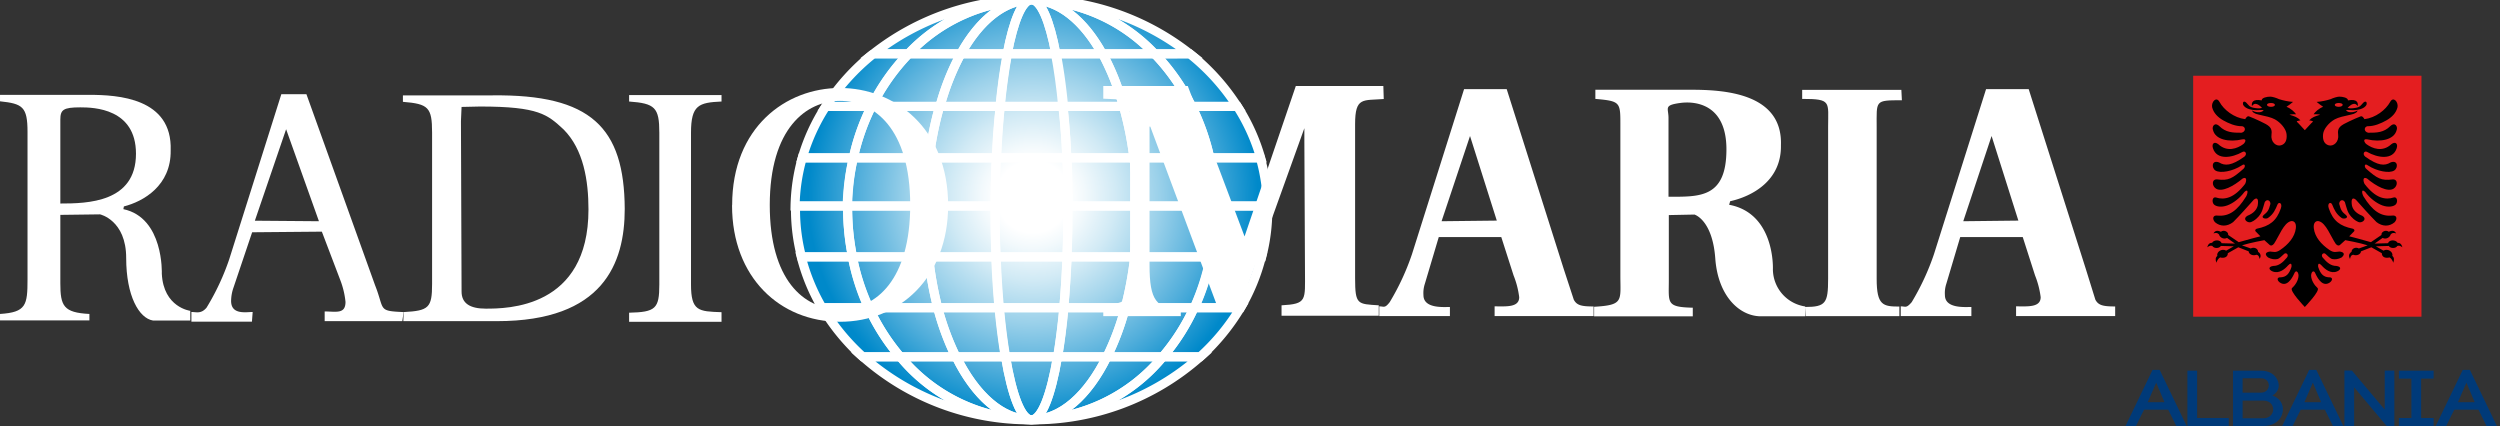 <svg data-name="Layer 1" version="1.1" viewBox="0 0 1066.7 181.94" xmlns="http://www.w3.org/2000/svg">
 <rect x="0" y="0" width="1066.7" height="181.94" fill="#333333" stroke="none"/>
 <defs>
  <style>.cls-1,.cls-5{fill:none;}.cls-2{clip-path:url(#e);}.cls-3{fill:url(#d);}.cls-4{clip-path:url(#f);}.cls-5{stroke:#fff;stroke-width:0.87px;}.cls-6{fill:#fff;}.cls-7{fill:#0081c8;}</style>
  <clipPath id="e" transform="translate(.01 -.66)">
   <path class="cls-1" d="m76.28 21.33c0 11.13 10.15 20.15 22.68 20.15s22.68-9 22.68-20.15-10.16-20.16-22.64-20.16-22.68 9-22.68 20.16" fill="none"/>
  </clipPath>
  <radialGradient id="d" cx="189.13" cy="834.83" r=".95" gradientTransform="matrix(22.7,0,0,-22.7,-4194.1,18970)" gradientUnits="userSpaceOnUse">
   <stop stop-color="#fff" offset="0"/>
   <stop stop-color="#fff" offset=".16"/>
   <stop stop-color="#f2f9fc" offset=".23"/>
   <stop stop-color="#d1eaf5" offset=".37"/>
   <stop stop-color="#9bd1ea" offset=".56"/>
   <stop stop-color="#51aedb" offset=".78"/>
   <stop stop-color="#0089ca" offset="1"/>
  </radialGradient>
  <clipPath id="f" transform="translate(.01 -.66)">
   <rect class="cls-1" x="-.01" y=".46" width="203.02" height="41.58" fill="none"/>
  </clipPath>
 </defs>
 <g transform="matrix(1.333 0 0 1.333 16.317 62.24)">
  <g class="cls-2" transform="matrix(3.335,0,0,3.335,-12.271,-48.214)" clip-path="url(#e)">
   <rect class="cls-3" x="76.29" y=".51" width="45.36" height="40.31" fill="url(#d)"/>
  </g>
  <g class="cls-4" transform="matrix(3.335,0,0,3.335,-12.271,-48.214)" clip-path="url(#f)">
   <g fill="none" stroke="#fff" stroke-width=".87px">
    <path class="cls-5" transform="translate(.01 -.66)" d="m81.35 21.25v-0.36h-5v0.36a18.08 18.08 0 0 0 0.58 4.52h4.9a23.13 23.13 0 0 1-0.48-4.52z"/>
    <path class="cls-5" transform="translate(.01 -.66)" d="m81.9 16.27h-4.9a18 18 0 0 0-0.69 4.62h5a22.3 22.3 0 0 1 0.59-4.62z"/>
    <path class="cls-5" transform="translate(.01 -.66)" d="m81.81 25.77h-4.91a18.83 18.83 0 0 0 2 4.88h4.45a21.38 21.38 0 0 1-1.54-4.88z"/>
    <path class="cls-5" transform="translate(.01 -.66)" d="m83.39 30.65h-4.45a20.45 20.45 0 0 0 3.87 4.71h3.59a20.3 20.3 0 0 1-3.01-4.71z"/>
    <path class="cls-5" transform="translate(.01 -.66)" d="m99 1.1a24.25 24.25 0 0 0-15.18 5.18h3.37a16.44 16.44 0 0 1 11.81-5.18z"/>
    <path class="cls-5" transform="translate(.01 -.66)" d="m114.19 6.28a24.22 24.22 0 0 0-15.19-5.18 16.44 16.44 0 0 1 11.82 5.19z"/>
    <path class="cls-5" transform="translate(.01 -.66)" d="m86.41 35.36h-3.59a24.08 24.08 0 0 0 16.18 6.05 16.6 16.6 0 0 1-12.59-6.05z"/>
    <path class="cls-5" transform="translate(.01 -.66)" d="m83.64 11.33h-4.38a18.5 18.5 0 0 0-2.26 4.94h4.9a21.17 21.17 0 0 1 1.74-4.94z"/>
    <path class="cls-5" transform="translate(.01 -.66)" d="m87.19 6.28h-3.37a20.8 20.8 0 0 0-4.56 5.05h4.38a20 20 0 0 1 3.55-5.05z"/>
    <path class="cls-5" transform="translate(.01 -.66)" d="m114.37 11.33h4.38a20.77 20.77 0 0 0-4.56-5.05h-3.36a20 20 0 0 1 3.54 5.05z"/>
    <path class="cls-5" transform="translate(.01 -.66)" d="m114.62 30.65h4.45a18.6 18.6 0 0 0 2-4.88h-4.9a21.64 21.64 0 0 1-1.55 4.88z"/>
    <path class="cls-5" transform="translate(.01 -.66)" d="m99 41.41a24.09 24.09 0 0 0 16.19-6.05h-3.59a16.59 16.59 0 0 1-12.6 6.05z"/>
    <path class="cls-5" transform="translate(.01 -.66)" d="m116.65 21.25a22.56 22.56 0 0 1-0.45 4.52h4.9a17.89 17.89 0 0 0 0.58-4.52v-0.36h-5c-0.03 0.11-0.03 0.24-0.03 0.36z"/>
    <path class="cls-5" transform="translate(.01 -.66)" d="m116.65 20.89h5a18.13 18.13 0 0 0-0.69-4.63h-4.87a23 23 0 0 1 0.56 4.63z"/>
    <path class="cls-5" transform="translate(.01 -.66)" d="m111.6 35.36h3.59a20.45 20.45 0 0 0 3.87-4.71h-4.45a20.06 20.06 0 0 1-3.01 4.71z"/>
    <path class="cls-5" transform="translate(.01 -.66)" d="m114.37 11.33a21.79 21.79 0 0 1 1.74 4.94h4.89a18.61 18.61 0 0 0-2.24-4.94z"/>
    <path class="cls-5" transform="translate(.01 -.66)" d="m83.39 30.65a20.3 20.3 0 0 0 3 4.71h5.36a25.42 25.42 0 0 1-1.75-4.71z"/>
    <path class="cls-5" transform="translate(.01 -.66)" d="m110.82 6.28h-5a23.79 23.79 0 0 1 2 5.05h6.54a20 20 0 0 0-3.54-5.05z"/>
    <path class="cls-5" transform="translate(.01 -.66)" d="m109.14 20.89h7.51a23 23 0 0 0-0.54-4.63h-7.28a37.45 37.45 0 0 1 0.31 4.63z"/>
    <path class="cls-5" transform="translate(.01 -.66)" d="m108.83 16.27h7.29a21.75 21.75 0 0 0-1.74-4.94h-6.54a33.16 33.16 0 0 1 0.99 4.94z"/>
    <path class="cls-5" transform="translate(.01 -.66)" d="m92.22 6.28h-5a20 20 0 0 0-3.55 5.05h6.54a23.7 23.7 0 0 1 2.01-5.05z"/>
    <path class="cls-5" transform="translate(.01 -.66)" d="m108 30.65h6.64a21.64 21.64 0 0 0 1.58-4.88h-7.32a34.3 34.3 0 0 1-0.9 4.88z"/>
    <path class="cls-5" transform="translate(.01 -.66)" d="m106.24 35.36h5.36a20.07 20.07 0 0 0 3-4.71h-6.6a24.9 24.9 0 0 1-1.76 4.71z"/>
    <path class="cls-5" transform="translate(.01 -.66)" d="m109.14 21.25a40.45 40.45 0 0 1-0.26 4.52h7.32a22.68 22.68 0 0 0 0.45-4.52v-0.36h-7.51z"/>
    <path class="cls-5" transform="translate(.01 -.66)" d="m89.18 16.27h-7.28a22.24 22.24 0 0 0-0.54 4.62h7.51a38.63 38.63 0 0 1 0.31-4.62z"/>
    <path class="cls-5" transform="translate(.01 -.66)" d="m92.22 6.28c1.78-3.22 4.18-5.18 6.78-5.18a16.44 16.44 0 0 0-11.81 5.18z"/>
    <path class="cls-5" transform="translate(.01 -.66)" d="m111.6 35.36h-5.36c-1.84 3.73-4.4 6.05-7.24 6.05a16.59 16.59 0 0 0 12.6-6.05z"/>
    <path class="cls-5" transform="translate(.01 -.66)" d="m90.18 11.33h-6.54a21.36 21.36 0 0 0-1.74 4.94h7.28a33.15 33.15 0 0 1 1-4.94z"/>
    <path class="cls-5" transform="translate(.01 -.66)" d="m105.79 6.28h5a16.44 16.44 0 0 0-11.79-5.18c2.62 0 5 1.96 6.79 5.18z"/>
    <path class="cls-5" transform="translate(.01 -.66)" d="m89.12 25.77h-7.31a21.5 21.5 0 0 0 1.59 4.88h6.6a34.89 34.89 0 0 1-0.88-4.88z"/>
    <path class="cls-5" transform="translate(.01 -.66)" d="m91.77 35.36h-5.36a16.6 16.6 0 0 0 12.59 6.05c-2.83 0-5.39-2.32-7.23-6.05z"/>
    <path class="cls-5" transform="translate(.01 -.66)" d="m88.87 21.25v-0.36h-7.51v0.36a23.2 23.2 0 0 0 0.46 4.52h7.32a38.91 38.91 0 0 1-0.27-4.52z"/>
    <path class="cls-5" transform="translate(.01 -.66)" d="m96 11.33c0.19-1.9 0.43-3.6 0.7-5.05h-4.48a23.69 23.69 0 0 0-2 5.05z"/>
    <path class="cls-5" transform="translate(.01 -.66)" d="m107.83 11.33a23.88 23.88 0 0 0-2-5.05h-4.45c0.28 1.45 0.52 3.15 0.7 5.05z"/>
    <path class="cls-5" transform="translate(.01 -.66)" d="m95.62 16.27h-6.44a38.3 38.3 0 0 0-0.31 4.62h6.64c0.01-1.59 0.05-3.14 0.11-4.62z"/>
    <path class="cls-5" transform="translate(.01 -.66)" d="m89.12 25.77a34.89 34.89 0 0 0 0.88 4.88h5.88c-0.14-1.52-0.24-3.16-0.31-4.88z"/>
    <path class="cls-5" transform="translate(.01 -.66)" d="m102.1 30.65h5.9a34.3 34.3 0 0 0 0.91-4.88h-6.48c-0.09 1.73-0.2 3.36-0.33 4.88z"/>
    <path class="cls-5" transform="translate(.01 -.66)" d="m102.39 16.27h6.44a33.4 33.4 0 0 0-1-4.94h-5.83c0.19 1.53 0.32 3.19 0.39 4.94z"/>
    <path class="cls-5" transform="translate(.01 -.66)" d="m96 11.33h-5.82a33.15 33.15 0 0 0-1 4.94h6.44c0.08-1.75 0.2-3.41 0.38-4.94z"/>
    <path class="cls-5" transform="translate(.01 -.66)" d="m102.49 21.25c0 1.56 0 3.07-0.09 4.52h6.48a40.26 40.26 0 0 0 0.26-4.52v-0.36h-6.65z"/>
    <path class="cls-5" transform="translate(.01 -.66)" d="m102.49 20.89h6.65a37.61 37.61 0 0 0-0.31-4.63h-6.44c0.06 1.49 0.1 3.04 0.1 4.63z"/>
    <path class="cls-5" transform="translate(.01 -.66)" d="m92.22 6.28h4.45c0.62-3.22 1.44-5.18 2.33-5.18-2.6 0-5 1.96-6.78 5.18z"/>
    <path class="cls-5" transform="translate(.01 -.66)" d="m101.34 6.28h4.45c-1.79-3.22-4.17-5.18-6.79-5.18 0.9 0 1.73 1.96 2.34 5.18z"/>
    <path class="cls-5" transform="translate(.01 -.66)" d="m106.24 35.36h-4.74c-0.63 3.73-1.52 6.05-2.49 6.05 2.83 0 5.39-2.32 7.23-6.05z"/>
    <path class="cls-5" transform="translate(.01 -.66)" d="m96.51 35.36h-4.74c1.84 3.73 4.4 6.05 7.24 6.05-1.01 0-1.86-2.32-2.5-6.05z"/>
    <path class="cls-5" transform="translate(.01 -.66)" d="m90 30.65a25.42 25.42 0 0 0 1.73 4.71h4.75c-0.23-1.39-0.44-3-0.6-4.71z"/>
    <path class="cls-5" transform="translate(.01 -.66)" d="m102.1 30.65c-0.16 1.73-0.36 3.32-0.6 4.71h4.75a25 25 0 0 0 1.75-4.71z"/>
    <path class="cls-5" transform="translate(.01 -.66)" d="m95.51 21.25v-0.36h-6.64v0.36a39.1 39.1 0 0 0 0.26 4.52h6.47c-0.05-1.45-0.09-2.96-0.09-4.52z"/>
    <path class="cls-5" transform="translate(.01 -.66)" d="m102.39 16.27c-0.07-1.75-0.2-3.41-0.35-4.94h-6.04c-0.15 1.53-0.27 3.18-0.34 4.94z"/>
    <path class="cls-5" transform="translate(.01 -.66)" d="m95.51 20.89h7c0-1.6 0-3.15-0.11-4.63h-6.78c-0.07 1.49-0.1 3.04-0.11 4.63z"/>
    <path class="cls-5" transform="translate(.01 -.66)" d="m95.51 21.25c0 1.56 0 3.07 0.09 4.52h6.8c0.06-1.45 0.09-3 0.09-4.52v-0.36h-7z"/>
    <path class="cls-5" transform="translate(.01 -.66)" d="m101.5 35.36h-5c0.63 3.73 1.52 6.05 2.49 6.05s1.87-2.32 2.51-6.05z"/>
    <path class="cls-5" transform="translate(.01 -.66)" d="m96.67 6.28h4.67c-0.61-3.22-1.44-5.18-2.34-5.18s-1.71 1.96-2.33 5.18z"/>
    <path class="cls-5" transform="translate(.01 -.66)" d="m95.61 25.77c0.07 1.72 0.17 3.36 0.31 4.88h6.18c0.14-1.52 0.24-3.16 0.31-4.88z"/>
    <path class="cls-5" transform="translate(.01 -.66)" d="m102 11.33c-0.18-1.9-0.42-3.6-0.7-5.05h-4.63c-0.27 1.45-0.51 3.15-0.7 5.05z"/>
    <path class="cls-5" transform="translate(.01 -.66)" d="m95.92 30.65c0.16 1.73 0.36 3.32 0.6 4.71h5c0.23-1.39 0.44-3 0.6-4.71z"/>
   </g>
   <g fill="#003a79">
    <path class="cls-6" transform="translate(.01 -.66)" d="m5.79 20.65c2.6 0 7.26-0.1 7.26-4.78 0-4.35-4.06-4.45-5.34-4.45-1.64 0-1.92 0.23-1.92 1.18zm6.05 0.54c3.9 0.83 3.69 6.2 3.69 6.2 0.16 3.24 2.73 3.56 2.73 3.56v0.93h-3.58c-1.34-0.22-2.57-2.36-2.57-6s-2.51-4.19-2.51-4.19l-3.81 0.05v6.56c0 2.19 0.31 2.82 2.79 2.95v0.62h-8.58v-0.62c2.51-0.16 2.64-0.85 2.64-3.31v-14.16c0-2.42-0.47-2.71-2.64-2.94v-0.62h8.55c2.76 0 8 0.3 7.83 5.33 0.05 3.4-2.64 4.91-4.49 5.38z"/>
    <path class="cls-6" transform="translate(.01 -.66)" d="m160.14 20c3 0 5.56 0.13 5.56-4.55 0-4.36-3-4.65-4.44-4.45-1.61 0.22-1.12 0.48-1.12 1.43zm5.82 0.77c4.44 0.83 4.2 6.2 4.2 6.2a3.63 3.63 0 0 0 3.1 3.56v0.94h-4.08c-2.09 0.11-4.28-1.81-4.55-5.54s-2-4.22-2-4.22l-2.46 0.05v6.25c0 2.2-0.27 2.58 2.3 2.64v0.83h-9.47v-0.92c2.86-0.16 2.52-0.57 2.52-3v-14.22c0-2.42 0.08-2.51-2.4-2.73v-0.88h9.14c3.14 0 8.85 0.29 8.67 5.33 0.06 3.4-2.76 4.9-4.87 5.37z"/>
    <path class="cls-6" transform="translate(.01 -.66)" d="m30.61 22.35-3.15-8.83-3 8.78zm8 9.59h-7.45v-0.93c1.09 0 2 0.28 2-0.92a8.06 8.06 0 0 0-0.5-2.09l-1.77-4.65-6.69 0.06-1.78 5.28a4 4 0 0 0-0.24 1.31c0 1.36 1.45 1.06 2.07 1.06l-0.07 0.93h-5.81v-0.93c0.47 0 0.92 0.21 1.45-0.41a23.1 23.1 0 0 0 2.18-4.65l5-15.84h2.41l6.59 18.34c0.94 2.37 0.22 2.46 2.74 2.57z"/>
    <path class="cls-6" transform="translate(.01 -.66)" d="m143.66 22.29-2.57-8.12-2.73 8.18zm7.39 7.59c0.29 0.54 0.72 0.65 1.9 0.65v0.92h-9.5v-0.93c1.08 0 2.36 0.13 2.36-0.88a8.34 8.34 0 0 0-0.54-2.09l-1.18-3.68h-6l-1.34 4.5a2.82 2.82 0 0 0-0.13 1.07c0 1.31 1.93 1.14 2.54 1.14v0.87h-6.78v-0.93c0.47 0 0.52 0.21 1-0.4a23.39 23.39 0 0 0 2.14-4.61l5-15.84h4.09l5.47 17.25z"/>
    <path class="cls-6" transform="translate(.01 -.66)" d="m193.72 22.29-2.57-8.12-2.72 8.18zm7.39 7.59c0.29 0.54 0.72 0.65 1.9 0.65v0.92h-9.51v-0.93c1.08 0 2.36 0.13 2.36-0.88a8.45 8.45 0 0 0-0.54-2.09l-1.18-3.68h-6l-1.34 4.5a2.81 2.81 0 0 0-0.13 1.07c0 1.31 1.92 1.14 2.54 1.14v0.87h-6.78v-0.93c0.47 0 0.52 0.21 1.05-0.4a23.58 23.58 0 0 0 2.14-4.61l5-15.84h4.09l5.48 17.25z"/>
    <path class="cls-6" transform="translate(.01 -.66)" d="m44.3 11.38-0.06 1.37 0.06 16.35c0 1.12 0.79 1.64 2.32 1.64 2 0 9.86 0 9.86-9.52 0-2.75-0.47-5.77-2.4-7.69-1.53-1.41-2.35-2.19-8-2.19zm-5.56 19.69c2.42-0.13 2.73-0.41 2.73-2.7v-14.53c0-2.42-0.35-2.75-2.8-2.95v-0.62h8.59c9.45-0.11 12.66 3.07 12.7 10.9 0 5.23-2.07 10.77-12.25 10.77h-9z"/>
    <path class="cls-6" transform="translate(.01 -.66)" d="m60.38 31.13c2.54-0.06 2.9-0.38 2.9-2.71v-14.56c0-2.43-0.42-2.82-2.9-3v-0.62h8.87v0.62c-2.18 0.1-2.93 0.33-2.93 3v14.56c0 2.56 0.72 2.59 2.93 2.66v0.92h-8.87z"/>
    <path class="cls-6" transform="translate(.01 -.66)" d="m173.24 30.58c2 0 2.22-0.38 2.22-2.7v-14.57c0-2.43 0.35-2.7-2.49-2.7v-0.87h9.52l0.05 1c-2.62 0-2.42 0-2.42 2.6v14.54c0 2.56 0.62 2.66 2.18 2.66v0.92h-9"/>
    <path class="cls-6" transform="translate(.01 -.66)" d="m87.36 20.8c0-7.4-3.51-10-6.74-10s-6.74 2.63-6.74 10c0 7.15 3.23 10 6.74 10s6.74-2.89 6.74-10m-17.09 0c0-7.47 5.16-11.24 10.35-11.24s10.38 3.8 10.38 11.27c0 6.92-4.66 11.17-10.39 11.17s-10.35-4.25-10.35-11.17"/>
    <path class="cls-6" transform="translate(.01 -.66)" d="m132.81 10.62c-2 0.16-2.75-0.22-2.75 2.41v14.79c0 2.56 0.24 2.47 2.27 2.6v1h-9.33v-1c2.47-0.13 2.25-0.5 2.25-3.24l-0.06-12.56v-1.2l-6.25 17.39h-2l-6.54-17.54h-0.07v13.29c0 3.43 0.67 4.16 3 4.26v0.64h-7.44v-1.08c2.4-0.17 2.57-0.3 2.57-3.9v-13.48c0-2.6-0.22-2.28-2.57-2.41v-1.22h8.11l5.45 14.44 4.92-14.44h8.4z"/>
   </g>
  </g>
 </g>
 <g transform="matrix(1.333 0 0 1.333 96.009 62.24)">
  <path d="m703.06-22.446h-73.07v77.123h73.07z" fill="#e41e20" stroke-width=".272"/>
  <g transform="matrix(2.314,0,0,2.314,799,187.92)">
   <g transform="matrix(.1 0 0 .1 -60 -30)">
    <path d="m41.752-315.38c-4.1-3.556-9.072-10.756-9.002-17.697 0.367-5.176 3.917-8.182 6.21-1.865 3.242 6.974 10.196 18.504 19.778 11.74 4.186-3.073 4.121-7.597-1.619-7.078-7.089-0.485-11.443-4.386-14.615-14.428-0.577-5.523 1.721-5.385 4.926-1.831 4.121 4.728 12.322 11.873 21.369 8.044 5.028-2.107 6.447-6.455-1.149-7.525-7.191 0.105-13.061-4.557-18.904-11.669-3.205-3.934 1.521-7.906 4.359-4.557 2.53 2.174 6.075 6.179 9.112 6.731 3.512 0.69 7.866 0.347 12.689-2.207 5.2-4.353 3.512-7.492-2.8-8.215-4.893 0.243-7.559 2.103-13.871-2.107-11.345-7.668-20.364-17.914-21.774-30.24-0.926-8.106 3.433-10.56 7.056-9.628 9.857 2.535 16.304 20.954 23.123 31.072 2.233 2.916 4.284 2.964 5.735 2.064 2.735-2.345 4.92-4.274 7.655-6.895 0 0 20.062 3.604 30.987 7.165l-12.164 4.323c-4.606-2.543-10.165 0.199-10.165 4.612-4.359 3.014-4.008 6.547-2.127 9.958 0.574-2.375 1.063-5.459 4.506-5.869 4.914 2.033 10.639-0.868 10.639-4.706l14.35-5.64 14.497 8.207c0 5.548 5.257 7.306 10.726 5.808 2.578 1.601 4.235 4.378 5.107 7.348 1.615-4.283 1.277-7.306-1.25-9.407 1.451-5.537-6.309-10.861-12.314-7.315l-10.43-5.989 17.852-0.5c2.071 3.668 9.56 3.87 11.744 0 1.867-0.511 3.445-0.837 7.085 1.869-1.147-4.378-3.38-6.25-6.728-6.25-2.546-4.509-11.754-4.487-13.084 0.588l-18.592 0.517 11.031-7.855c4.118 2.431 9.896-0.271 11.053-4.688 1.642-1.951 3.666-2.868 7.651-1.544-2.054-3.638-4.947-4.723-10.174-2.255-4.769-3.612-11.052 0.77-10.099 4.407l-14.676 9.986c-10.654-3.178-29.949-8.129-29.949-8.129 2.298-2.417 4.628-4.662 6.921-7.112 0.829-1.435-0.437-3.106-2.196-3.454-17.215-3.553-27.072-10.494-33.044-28.132-2.498-7.387 2.903-9.595 4.758-5.076 2.568 6.284 5.4 13.153 13.131 18.471 2.665 1.865 10.601 0.342 5.907-4.11-4.861-4.005-6.954-5.727-9.35-15.465 0-4.933 5.028-7.145 7.833-2.417 3 9.699 3.307 13.876 8.74 20.126 4.117 4.728 9.485 7.906 12.15 7.835 4.796-0.067 9.624-5.247 3.21-9.01-9.419-3.763-12.861-8.905-14.248-13.809-1.516-8.558 0.14-12.701 5.303-8.491 7.322 8.32 21.299 23.818 28.621 31.034 8.205 6.284 17.62 6.488 25.114 0.105 4.289-4.938 2.768-10.251-3.949-9.114-15.155 1.28-26.63-6.246-39.222-26.582-2.465-4.59-3.14-11.183 2.298-6.279 6.275 8.491 15.424 15.707 23.932 18.814 8.54 3.068 15.591 1.373 18.327-1.313 3.295-3.295 2.428-11.597-3.275-9.595-4.693 1.655-11.308 2.069-18.192-0.59-6.889-2.692-14.043-8.491-21.639-18.328-2.6-5.556-1.754-10.251 3.512-7.387 12.457 10.565 28.523 19.123 36.724 13.981 6.042-3.763 6.145-13.429-1.516-12.806-15.429 2.103-21.267-1.313-36.087-14.394-3.372-2.521-3.14-8.91 2.228-4.833 12.457 8.044 29.467 11.183 36.152 6.974 6.01-3.763 5.131-15.26-4.996-11.188-8.103 4.938-17.048 4.8-34.97-8.006-4.521-3.763-1.149-8.667 2.563-6.56 14.415 8.215 35.412 11.735 40.878-4.971 2.126-6.384-1.721-10.113-7.359-5.694-12.387 11.459-26.43 5.832-34.291 0.067-2.251-1.327-6.382-8.044 0.875-6.798 18.769 4.281 37.333 0.552 40.71-12.739 1.958-4.314-1.893-11.945-8.745-5.556-9.01 8.905-18.564 9.214-30.579 9.148-6.112-1.28-6.177-8.011-1.047-9.01 9.485 0.205 18.834-3.939 26.328-8.149 7.326-4.21 13.401-10.113 15.327-18.295 1.181-7.316-5.875-15.084-10.126-7.316-6.28 11.355-20.188 22.058-35.649 23.989-0.805-1.346-2.833-4.8-5.331-3.829-4.54 1.76-9.95 4.116-15.519 6.761-12.005 5.701-17.009 8.449-15.567 18.299 1.505 10.278-6.419 16.773-12.964 14.979-5.707-1.536-8.857-6.693-7.833-15.636 0.819-7.126 7.973-15.745 16.034-20.264 5.219-2.921 13.099-4.519 22.583-6.626 5.773-1.137 8.712-3.382 9.047-5.732 0 0-3.945 2.887-10.261 2.455-2.986-0.214-4.986-1.527-5.74-2.868 2.196-0.447 6.177 0.071 9.754 0.071 4.758-0.038 15.806-1.104 18.736-7.801 0.912-4.419-1.991-5.214-4.693-2.383-2.903 3.059-4.098 5.808-9.922 6.836-3.545 0.623-7.089 1.346-11.647 0.243 2.568-3.049 6.647-6.17 10.126-5.594 1.144 0.19 2.665 1.246 3.884 3.144 0.744-4.833-0.577-10.289-13.503-8.011 0.205-3.658-7.494-5.247-12.117-5.176-2.633 0.067-8.001 1.622-11.88 3.482-6.145 1.903-12.22 3.282-19.378 3.801 4.154 3.553 4.931 3.763 9.08 6.764-6.275 2.345-11.136 7.178-13.331 10.356 0 0 7.326-0.205 9.182 0.623-7.666 2.24-11.108 3.587-15.159 7.73 1.419 0.243 3.545 0.656 4.456 1.004 0.949 0.343 0.702 0.966-0.065 1.551-1.651 1.261-8.475 9.186-10.466 11.084-1.991-1.898-8.814-9.823-10.466-11.084-0.768-0.585-1.014-1.208-0.065-1.551 0.912-0.347 3.037-0.761 4.456-1.004-4.051-4.143-7.494-5.489-15.159-7.73 1.856-0.828 9.182-0.623 9.182-0.623-2.196-3.178-7.056-8.011-13.331-10.356 4.149-3.002 4.926-3.211 9.08-6.764-7.159-0.518-13.234-1.898-19.378-3.801-3.879-1.86-9.247-3.415-11.88-3.482-4.624-0.071-12.322 1.517-12.117 5.176-12.927-2.279-14.248 3.178-13.503 8.011 1.219-1.898 2.74-2.954 3.884-3.144 3.479-0.576 7.559 2.545 10.126 5.594-4.559 1.104-8.103 0.381-11.647-0.243-5.824-1.028-7.019-3.777-9.922-6.836-2.703-2.83-5.605-2.036-4.693 2.383 2.93 6.698 13.978 7.763 18.736 7.801 3.577 0 7.559-0.519 9.754-0.071-0.754 1.341-2.754 2.654-5.74 2.868-6.317 0.433-10.261-2.455-10.261-2.455 0.335 2.35 3.275 4.595 9.047 5.732 9.485 2.107 17.364 3.706 22.583 6.626 8.061 4.519 15.215 13.139 16.034 20.264 1.023 8.943-2.126 14.099-7.833 15.636-6.545 1.793-14.469-4.702-12.964-14.979 1.442-9.85-3.561-12.598-15.567-18.299-5.57-2.645-10.979-5.001-15.519-6.761-2.498-0.97-4.526 2.483-5.331 3.829-15.462-1.931-29.37-12.634-35.649-23.989-4.252-7.768-11.308 0-10.126 7.316 1.926 8.182 8.001 14.085 15.327 18.295 7.494 4.21 16.843 8.353 26.328 8.149 5.131 0.999 5.066 7.73-1.047 9.01-12.015 0.067-21.569-0.243-30.579-9.148-6.852-6.388-10.703 1.242-8.745 5.556 3.377 13.291 21.941 17.02 40.71 12.739 7.256-1.246 3.126 5.47 0.875 6.798-7.861 5.765-21.904 11.393-34.291-0.067-5.638-4.419-9.485-0.69-7.359 5.694 5.465 16.706 26.463 13.186 40.878 4.971 3.712-2.107 7.084 2.797 2.563 6.56-17.922 12.806-26.867 12.944-34.97 8.006-10.126-4.072-11.006 7.426-4.996 11.188 6.684 4.21 23.695 1.07 36.152-6.974 5.368-4.077 5.601 2.312 2.228 4.833-14.82 13.081-20.657 16.497-36.087 14.394-7.661-0.623-7.559 9.043-1.516 12.806 8.201 5.142 24.267-3.416 36.724-13.981 5.266-2.864 6.112 1.831 3.512 7.387-7.596 9.837-14.75 15.636-21.639 18.328-6.884 2.659-13.499 2.245-18.192 0.59-5.703-2.003-6.57 6.3-3.275 9.595 2.736 2.686 9.787 4.381 18.327 1.313 8.508-3.106 17.657-10.322 23.932-18.814 5.438-4.904 4.763 1.689 2.298 6.279-12.592 20.336-24.067 27.861-39.222 26.582-6.717-1.137-8.238 4.177-3.949 9.114 7.494 6.384 16.908 6.179 25.114-0.105 7.322-7.216 21.299-22.714 28.621-31.034 5.163-4.21 6.819-0.067 5.303 8.491-1.386 4.904-4.828 10.047-14.248 13.809-6.415 3.763-1.586 8.943 3.21 9.01 2.665 0.071 8.033-3.106 12.15-7.835 5.433-6.251 5.74-10.427 8.74-20.126 2.805-4.728 7.833-2.516 7.833 2.417-2.396 9.737-4.489 11.459-9.35 15.465-4.693 4.452 3.242 5.975 5.907 4.11 7.731-5.318 10.564-12.187 13.131-18.471 1.856-4.519 7.256-2.312 4.758 5.076-5.973 17.639-15.829 24.579-33.044 28.132-1.758 0.347-3.024 2.018-2.196 3.454 2.293 2.45 4.624 4.695 6.921 7.112 0 0-19.295 4.95-29.949 8.129l-14.676-9.986c0.953-3.638-5.33-8.019-10.099-4.407-5.227-2.469-8.12-1.383-10.174 2.255 3.985-1.324 6.009-0.407 7.651 1.544 1.157 4.417 6.935 7.12 11.053 4.688l11.031 7.855-18.592-0.517c-1.33-5.075-10.539-5.097-13.084-0.588-3.348 0-5.581 1.872-6.728 6.25 3.64-2.706 5.219-2.381 7.085-1.869 2.185 3.87 9.674 3.668 11.744 0l17.852 0.5-10.43 5.989c-6.006-3.546-13.765 1.779-12.314 7.315-2.527 2.101-2.865 5.125-1.25 9.407 0.872-2.97 2.53-5.747 5.107-7.348 5.469 1.499 10.726-0.259 10.726-5.808l14.497-8.207 14.35 5.64c0 3.838 5.726 6.739 10.639 4.706 3.443 0.41 3.932 3.494 4.506 5.869 1.881-3.411 2.232-6.944-2.127-9.958 0-4.412-5.559-7.155-10.165-4.612l-12.164-4.323c10.925-3.561 30.987-7.165 30.987-7.165 2.735 2.621 4.92 4.549 7.655 6.895 1.451 0.899 3.503 0.851 5.735-2.064 6.819-10.118 13.266-28.537 23.123-31.072 3.624-0.932 7.982 1.522 7.056 9.628-1.409 12.325-10.429 22.572-21.774 30.24-6.312 4.21-8.977 2.35-13.871 2.107-6.312 0.723-8.001 3.863-2.8 8.215 4.824 2.554 9.178 2.897 12.689 2.207 3.038-0.552 6.582-4.557 9.112-6.731 2.837-3.349 7.563 0.623 4.359 4.557-5.842 7.112-11.713 11.773-18.904 11.669-7.596 1.07-6.177 5.418-1.149 7.525 9.047 3.829 17.248-3.316 21.369-8.044 3.205-3.553 5.503-3.691 4.926 1.831-3.172 10.042-7.526 13.942-14.615 14.428-5.74-0.519-5.805 4.005-1.619 7.078 9.582 6.764 16.536-4.766 19.778-11.74 2.293-6.317 5.842-3.311 6.21 1.865 0.07 6.94-4.902 14.141-9.002 17.697-4.1 3.556 17.677 26.164 17.677 26.164s21.777-22.609 17.677-26.164zm29.184-256.03c-3.39 0-5.484 1.188-5.484 2.629 0 1.462 2.094 2.655 5.484 2.655 3.369 0 5.509-1.3 5.509-2.766 0-1.44-2.14-2.518-5.509-2.518zm-93.721 0c3.39 0 5.484 1.188 5.484 2.629 0 1.462-2.094 2.655-5.484 2.655-3.369 0-5.509-1.3-5.509-2.766 0-1.44 2.14-2.518 5.509-2.518z" fill-rule="evenodd"/>
   </g>
  </g>
  <g transform="matrix(.299 0 0 .246 238.9 15.694)" fill="#003a79" stroke-width="1.474" style="font-feature-settings:normal;font-variant-caps:normal;font-variant-ligatures:normal;font-variant-numeric:normal" aria-label="ALBANIA">
   <path d="m1268.4 244.27 8.857 25.438h-17.92zm21.524 56.436h11.122l-28.939-73.017h-7.621l-28.939 73.017h11.226c2.266-5.973 5.87-14.624 8.651-21.215h25.85z"/>
   <path d="m1312.2 228.72h-10.402v71.987h44.284v-10.402h-33.882z"/>
   <path d="m1360.9 238.6h19.67c11.328 0 11.122 18.743-0.206 18.743h-19.464zm-10.299-9.887v71.987h32.544c13.8 0 20.906-10.917 20.906-21.73 0-6.797-2.987-14.418-11.226-17.92 7.209-5.149 8.136-13.388 5.252-20.494-2.678-6.694-8.445-11.843-17.508-11.843zm10.299 38.929h22.245c7.003 0 10.505 5.767 10.505 11.431s-3.502 11.534-10.505 11.534h-22.245z"/>
   <path d="m1436.1 244.27 8.857 25.438h-17.92zm21.524 56.436h11.122l-28.939-73.017h-7.621l-28.939 73.017h11.226c2.266-5.973 5.87-14.624 8.651-21.215h25.85z"/>
   <path d="m1480.3 300.7v-50.36l34.809 50.36h8.239v-72.09h-10.299v50.772l-35.118-50.772-8.033-0.103v72.193z"/>
   <path d="m1565.4 228.72h-37.178v10.299h13.388v51.287h-13.388v10.402h37.178v-10.402h-13.388v-51.287h13.388z"/>
   <path d="m1600.5 244.27 8.857 25.438h-17.92zm21.524 56.436h11.122l-28.939-73.017h-7.621l-28.939 73.017h11.225c2.266-5.973 5.87-14.624 8.651-21.215h25.85z"/>
  </g>
 </g>
</svg>
